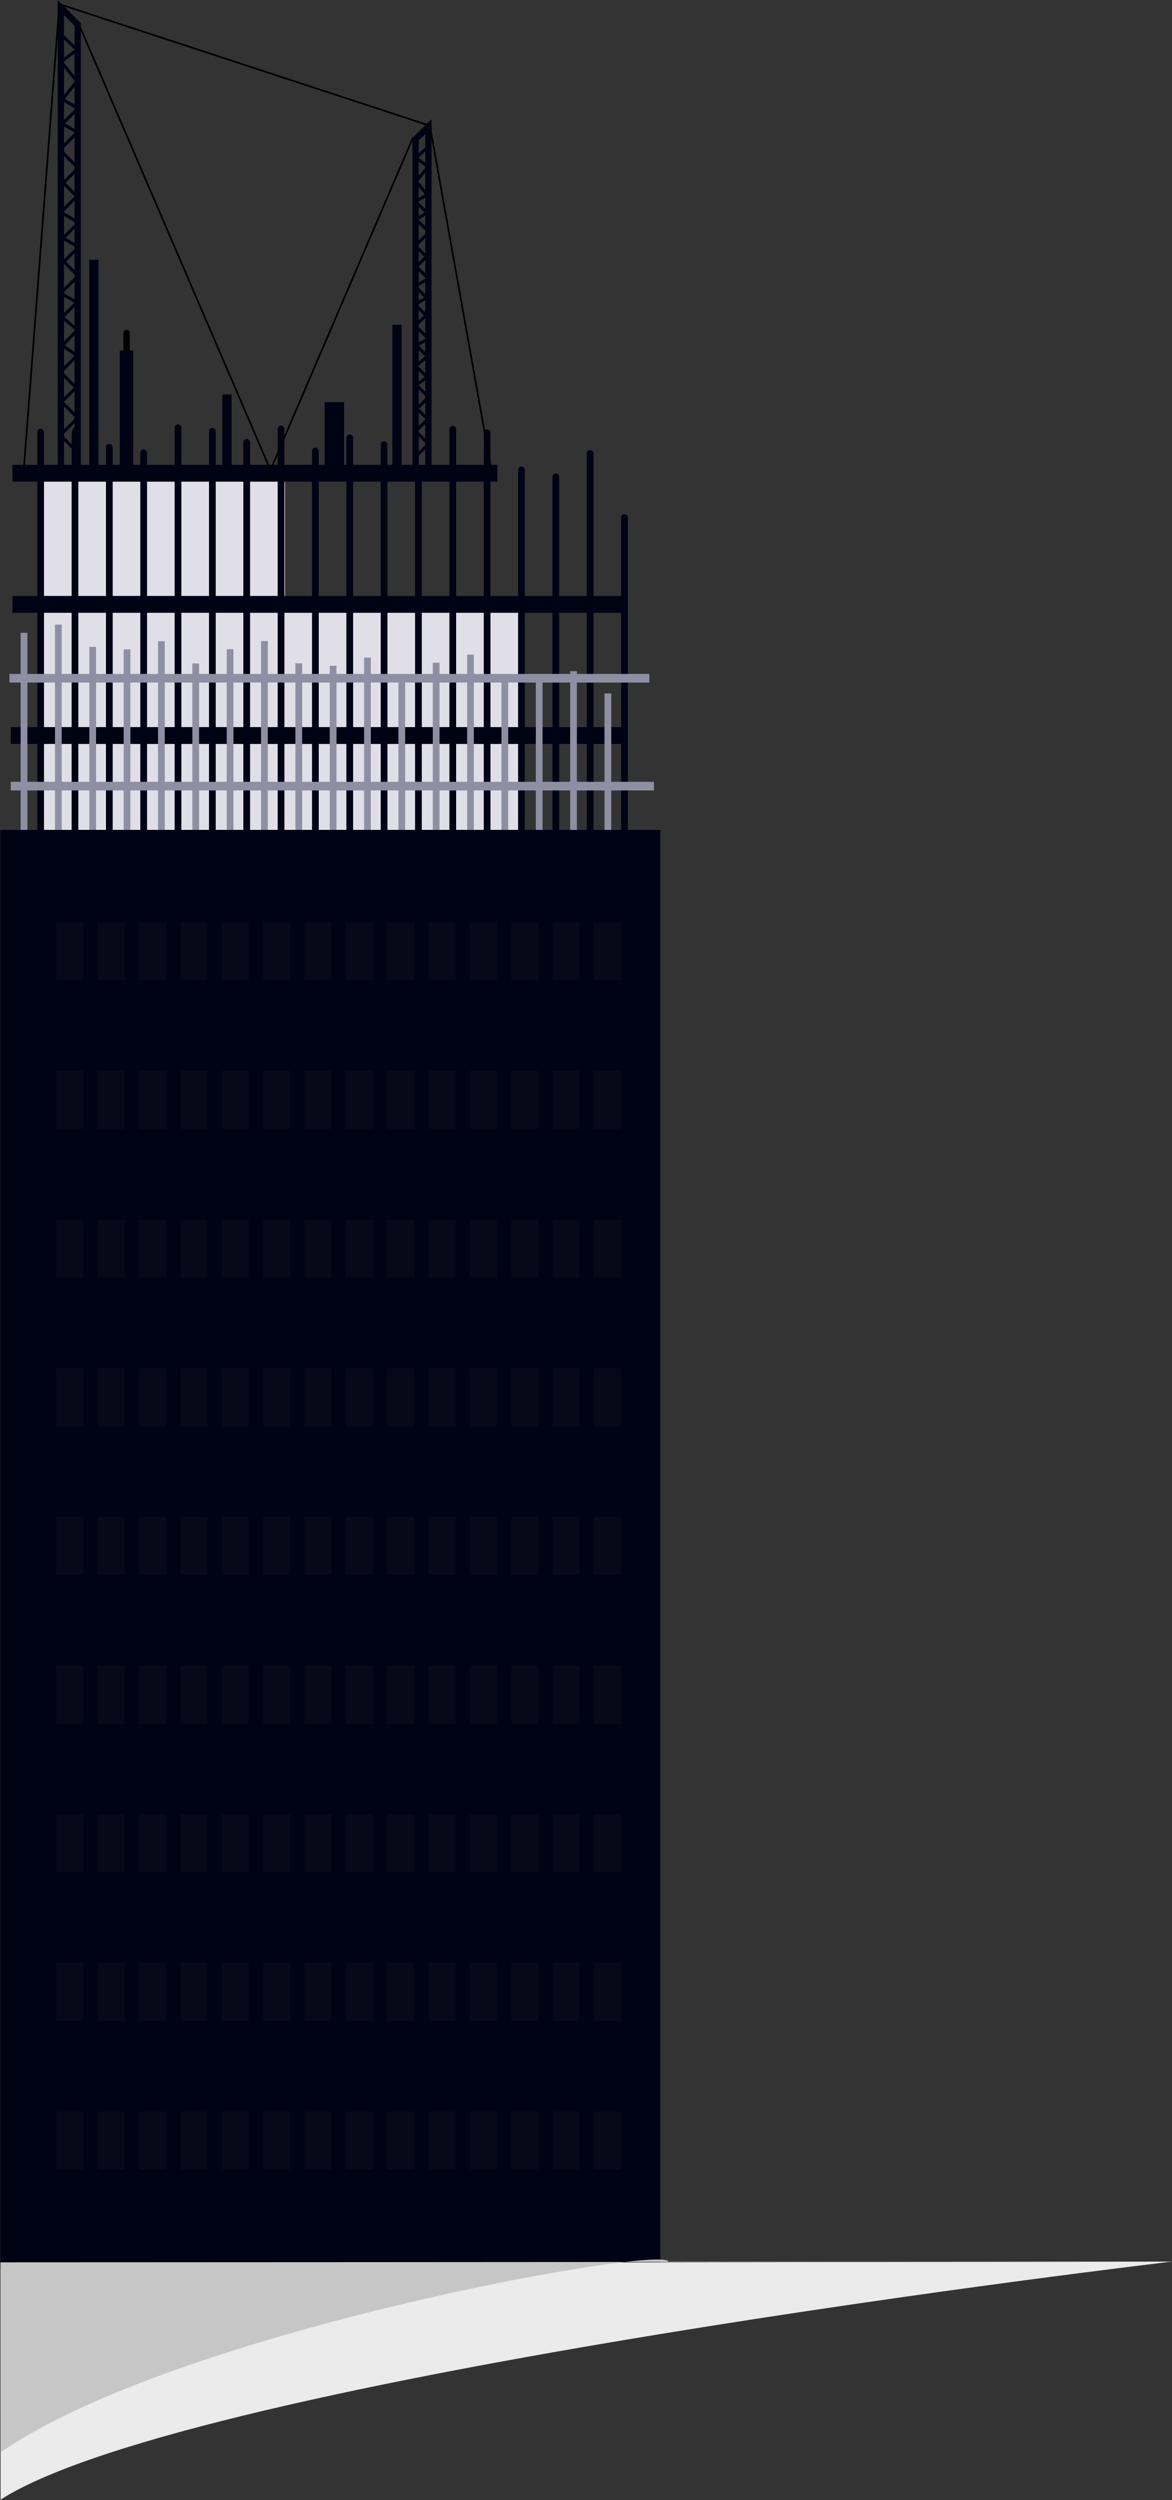 <?xml version="1.0" encoding="UTF-8" standalone="no"?>
<svg
   xmlns:dc="http://purl.org/dc/elements/1.1/"
   xmlns:cc="http://creativecommons.org/ns#"
   xmlns:rdf="http://www.w3.org/1999/02/22-rdf-syntax-ns#"
   xmlns:svg="http://www.w3.org/2000/svg"
   xmlns="http://www.w3.org/2000/svg"
   xmlns:sodipodi="http://sodipodi.sourceforge.net/DTD/sodipodi-0.dtd"
   xmlns:inkscape="http://www.inkscape.org/namespaces/inkscape"
   width="186.032mm"
   height="396.547mm"
   viewBox="0 0 186.032 396.547"
   version="1.1"
   id="svg3506"
   inkscape:version="1.0 (4035a4fb49, 2020-05-01)"
   sodipodi:docname="Building Under Construction.svg">
  <rect x="0" y="0" width="186.032" height="396.547" fill="#333333" stroke="none"/>
  <defs
     id="defs3500" />
  <sodipodi:namedview
     id="base"
     pagecolor="#ffffff"
     bordercolor="#666666"
     borderopacity="1.0"
     inkscape:pageopacity="0.0"
     inkscape:pageshadow="2"
     inkscape:zoom="2"
     inkscape:cx="339.39796"
     inkscape:cy="1348.3107"
     inkscape:document-units="mm"
     inkscape:current-layer="layer1"
     inkscape:document-rotation="0"
     showgrid="false"
     inkscape:window-width="1920"
     inkscape:window-height="1001"
     inkscape:window-x="-9"
     inkscape:window-y="-9"
     inkscape:window-maximized="1"
     inkscape:snap-global="false" />
  <g
     inkscape:label="Layer 1"
     inkscape:groupmode="layer"
     id="layer1"
     transform="translate(-3.171,111.857)">
    <path
       id="rect4168"
       style="fill:#e0dfe8;fill-opacity:1;stroke:none;stroke-width:0.75;stroke-linecap:round;stroke-linejoin:round"
       d="m 11.107,-36.41 c -0.722,0 -1.304,0.596 -1.304,1.336 v 59.128 c 0,0.74 0.582,1.336 1.304,1.336 h 36.008 c 0.314,0 0.598,-0.117 0.823,-0.305 0.225,0.188 0.508,0.305 0.822,0.305 h 35.455 c 0.722,0 1.304,-0.596 1.304,-1.336 v -40.001 c 0,-0.74 -0.582,-1.336 -1.304,-1.336 H 48.76 c -0.119,0 -0.231,0.021 -0.34,0.051 v -17.841 c 0,-0.74 -0.582,-1.336 -1.304,-1.336 z" />
    <rect
       transform="rotate(90)"
       style="fill:#000314;stroke:none;stroke-width:0.75;stroke-linecap:round;stroke-linejoin:round"
       id="rect4133-4"
       width="2.673"
       height="76.974"
       x="-38.13"
       y="-82.119"
       rx="0"
       ry="0" />
    <rect
       style="fill:#000314;stroke:none;stroke-width:0.75;stroke-linecap:round;stroke-linejoin:round"
       id="rect4071"
       width="1.069"
       height="85.03"
       x="9.087"
       y="-43.854"
       rx="0.535"
       ry="0.535" />
    <rect
       ry="1.336"
       rx="1.336"
       y="-44.099"
       x="14.539"
       height="81.556"
       width="1.069"
       id="rect4071-0"
       style="fill:#000314;stroke:none;stroke-width:0.75;stroke-linecap:round;stroke-linejoin:round" />
    <rect
       style="fill:#000314;stroke:none;stroke-width:0.75;stroke-linecap:round;stroke-linejoin:round"
       id="rect4071-0-9"
       width="1.069"
       height="89.039"
       x="19.99"
       y="-41.415"
       rx="0.448"
       ry="0.448" />
    <rect
       ry="0.535"
       rx="0.535"
       y="-40.567"
       x="25.442"
       height="89.306"
       width="1.069"
       id="rect4071-2"
       style="fill:#000314;stroke:none;stroke-width:0.75;stroke-linecap:round;stroke-linejoin:round" />
    <rect
       style="fill:#000314;stroke:none;stroke-width:0.75;stroke-linecap:round;stroke-linejoin:round"
       id="rect4071-0-6"
       width="1.069"
       height="89.574"
       x="30.893"
       y="-44.554"
       rx="0.535"
       ry="0.535" />
    <rect
       ry="0.535"
       rx="0.535"
       y="-44.008"
       x="36.345"
       height="99.195"
       width="1.069"
       id="rect4071-0-9-8"
       style="fill:#000314;stroke:none;stroke-width:0.75;stroke-linecap:round;stroke-linejoin:round" />
    <rect
       ry="0.535"
       rx="0.535"
       y="-42.232"
       x="41.796"
       height="90.91"
       width="1.069"
       id="rect4071-5"
       style="fill:#000314;stroke:none;stroke-width:0.75;stroke-linecap:round;stroke-linejoin:round" />
    <rect
       style="fill:#000314;stroke:none;stroke-width:0.75;stroke-linecap:round;stroke-linejoin:round"
       id="rect4071-0-7"
       width="1.069"
       height="89.306"
       x="47.248"
       y="-44.349"
       rx="0.535"
       ry="0.535" />
    <rect
       ry="0.535"
       rx="0.535"
       y="-40.863"
       x="52.699"
       height="95.988"
       width="1.069"
       id="rect4071-0-9-9"
       style="fill:#000314;stroke:none;stroke-width:0.75;stroke-linecap:round;stroke-linejoin:round" />
    <rect
       style="fill:#000314;stroke:none;stroke-width:0.75;stroke-linecap:round;stroke-linejoin:round"
       id="rect4071-2-9"
       width="1.069"
       height="99.195"
       x="58.151"
       y="-42.954"
       rx="0.535"
       ry="0.535" />
    <rect
       ry="0.535"
       rx="0.535"
       y="-41.863"
       x="63.602"
       height="94.385"
       width="1.069"
       id="rect4071-0-6-9"
       style="fill:#000314;stroke:none;stroke-width:0.75;stroke-linecap:round;stroke-linejoin:round" />
    <rect
       style="fill:#000314;stroke:none;stroke-width:0.75;stroke-linecap:round;stroke-linejoin:round"
       id="rect4071-0-9-8-2"
       width="1.069"
       height="99.195"
       x="69.054"
       y="-36.506"
       rx="1.336"
       ry="1.336" />
    <rect
       style="fill:#000314;stroke:none;stroke-width:0.75;stroke-linecap:round;stroke-linejoin:round"
       id="rect4071-5-0"
       width="1.069"
       height="99.195"
       x="74.505"
       y="-44.318"
       rx="0.535"
       ry="0.535" />
    <rect
       ry="0.535"
       rx="0.535"
       y="-43.762"
       x="79.957"
       height="94.919"
       width="1.069"
       id="rect4071-0-7-6"
       style="fill:#000314;stroke:none;stroke-width:0.75;stroke-linecap:round;stroke-linejoin:round" />
    <rect
       style="fill:#000314;stroke:none;stroke-width:0.75;stroke-linecap:round;stroke-linejoin:round"
       id="rect4071-0-9-9-7"
       width="1.069"
       height="99.195"
       x="85.408"
       y="-37.87"
       rx="0.535"
       ry="0.535" />
    <rect
       ry="0.535"
       rx="0.535"
       y="-36.754"
       x="90.86"
       height="99.195"
       width="1.069"
       id="rect4071-2-9-5"
       style="fill:#000314;stroke:none;stroke-width:0.75;stroke-linecap:round;stroke-linejoin:round" />
    <rect
       style="fill:#000314;stroke:none;stroke-width:0.75;stroke-linecap:round;stroke-linejoin:round"
       id="rect4071-0-6-9-0"
       width="1.069"
       height="99.195"
       x="96.311"
       y="-40.474"
       rx="0.535"
       ry="0.535" />
    <rect
       ry="0.535"
       rx="0.535"
       y="-30.307"
       x="101.763"
       height="99.195"
       width="1.069"
       id="rect4071-0-9-8-2-7"
       style="fill:#000314;stroke:none;stroke-width:0.75;stroke-linecap:round;stroke-linejoin:round" />
    <rect
       ry="0"
       rx="0"
       y="-102.431"
       x="3.475"
       height="97.553"
       width="2.673"
       id="rect4133"
       style="fill:#000314;stroke:none;stroke-width:0.75;stroke-linecap:round;stroke-linejoin:round"
       transform="rotate(90)" />
    <g
       transform="matrix(1,0,0,0.322,142.488,9.943)"
       id="g4335-3"
       style="fill:#8f8fa4;stroke-width:1.762">
      <rect
         style="fill:#8f8fa4;stroke:none;stroke-width:1.321;stroke-linecap:round;stroke-linejoin:round"
         id="rect4071-9"
         width="1.069"
         height="106.908"
         x="-136.04"
         y="-66.55"
         rx="0"
         ry="0" />
      <rect
         ry="0"
         rx="0"
         y="-70.559"
         x="-130.589"
         height="106.908"
         width="1.069"
         id="rect4071-0-70"
         style="fill:#8f8fa4;stroke:none;stroke-width:1.321;stroke-linecap:round;stroke-linejoin:round" />
      <rect
         style="fill:#8f8fa4;stroke:none;stroke-width:1.321;stroke-linecap:round;stroke-linejoin:round"
         id="rect4071-0-9-6"
         width="1.069"
         height="106.908"
         x="-125.137"
         y="-59.601"
         rx="0"
         ry="0" />
      <rect
         ry="0"
         rx="0"
         y="-58.398"
         x="-119.686"
         height="106.908"
         width="1.069"
         id="rect4071-2-4"
         style="fill:#8f8fa4;stroke:none;stroke-width:1.321;stroke-linecap:round;stroke-linejoin:round" />
      <rect
         style="fill:#8f8fa4;stroke:none;stroke-width:1.321;stroke-linecap:round;stroke-linejoin:round"
         id="rect4071-0-6-2"
         width="1.069"
         height="106.908"
         x="-114.234"
         y="-62.407"
         rx="0"
         ry="0" />
      <rect
         ry="0"
         rx="0"
         y="-51.449"
         x="-108.783"
         height="106.908"
         width="1.069"
         id="rect4071-0-9-8-9"
         style="fill:#8f8fa4;stroke:none;stroke-width:1.321;stroke-linecap:round;stroke-linejoin:round" />
      <rect
         ry="0"
         rx="0"
         y="-58.465"
         x="-103.331"
         height="106.908"
         width="1.069"
         id="rect4071-5-4"
         style="fill:#8f8fa4;stroke:none;stroke-width:1.321;stroke-linecap:round;stroke-linejoin:round" />
      <rect
         style="fill:#8f8fa4;stroke:none;stroke-width:1.321;stroke-linecap:round;stroke-linejoin:round"
         id="rect4071-0-7-8"
         width="1.069"
         height="106.908"
         x="-97.88"
         y="-62.474"
         rx="0"
         ry="0" />
      <rect
         ry="0"
         rx="0"
         y="-51.516"
         x="-92.428"
         height="106.908"
         width="1.069"
         id="rect4071-0-9-9-4"
         style="fill:#8f8fa4;stroke:none;stroke-width:1.321;stroke-linecap:round;stroke-linejoin:round" />
      <rect
         style="fill:#8f8fa4;stroke:none;stroke-width:1.321;stroke-linecap:round;stroke-linejoin:round"
         id="rect4071-2-9-4"
         width="1.069"
         height="106.908"
         x="-86.977"
         y="-50.313"
         rx="0"
         ry="0" />
      <rect
         ry="0"
         rx="0"
         y="-54.323"
         x="-81.525"
         height="106.908"
         width="1.069"
         id="rect4071-0-6-9-7"
         style="fill:#8f8fa4;stroke:none;stroke-width:1.321;stroke-linecap:round;stroke-linejoin:round" />
      <rect
         style="fill:#8f8fa4;stroke:none;stroke-width:1.321;stroke-linecap:round;stroke-linejoin:round"
         id="rect4071-0-9-8-2-6"
         width="1.069"
         height="106.908"
         x="-76.074"
         y="-43.364"
         rx="0"
         ry="0" />
      <rect
         style="fill:#8f8fa4;stroke:none;stroke-width:1.321;stroke-linecap:round;stroke-linejoin:round"
         id="rect4071-5-0-3"
         width="1.069"
         height="106.908"
         x="-70.622"
         y="-51.783"
         rx="0"
         ry="0" />
      <rect
         ry="0"
         rx="0"
         y="-55.793"
         x="-65.17"
         height="106.908"
         width="1.069"
         id="rect4071-0-7-6-3"
         style="fill:#8f8fa4;stroke:none;stroke-width:1.321;stroke-linecap:round;stroke-linejoin:round" />
      <rect
         style="fill:#8f8fa4;stroke:none;stroke-width:1.321;stroke-linecap:round;stroke-linejoin:round"
         id="rect4071-0-9-9-7-1"
         width="1.069"
         height="106.908"
         x="-59.719"
         y="-44.834"
         rx="0"
         ry="0" />
      <rect
         ry="0"
         rx="0"
         y="-43.632"
         x="-54.267"
         height="106.908"
         width="1.069"
         id="rect4071-2-9-5-7"
         style="fill:#8f8fa4;stroke:none;stroke-width:1.321;stroke-linecap:round;stroke-linejoin:round" />
      <rect
         style="fill:#8f8fa4;stroke:none;stroke-width:1.321;stroke-linecap:round;stroke-linejoin:round"
         id="rect4071-0-6-9-0-1"
         width="1.069"
         height="106.908"
         x="-48.816"
         y="-47.641"
         rx="0"
         ry="0" />
      <rect
         ry="0"
         rx="0"
         y="-36.683"
         x="-43.364"
         height="106.908"
         width="1.069"
         id="rect4071-0-9-8-2-7-2"
         style="fill:#8f8fa4;stroke:none;stroke-width:1.321;stroke-linecap:round;stroke-linejoin:round" />
    </g>
    <rect
       transform="rotate(90)"
       style="fill:#000314;stroke:none;stroke-width:0.75;stroke-linecap:round;stroke-linejoin:round"
       id="rect4133-9"
       width="2.673"
       height="97.553"
       x="-17.328"
       y="-102.698"
       rx="0"
       ry="0" />
    <rect
       transform="rotate(90)"
       style="fill:#8f8fa4;stroke:none;stroke-width:0.75;stroke-linecap:round;stroke-linejoin:round;stroke-miterlimit:4;stroke-dasharray:none"
       id="rect4427"
       width="1.366"
       height="102.097"
       x="12.154"
       y="-106.975"
       rx="0"
       ry="0" />
    <rect
       ry="0"
       rx="0"
       y="-106.24"
       x="-4.959"
       height="101.562"
       width="1.366"
       id="rect4427-3"
       style="fill:#8f8fa4;stroke:none;stroke-width:0.75;stroke-linecap:round;stroke-linejoin:round;stroke-miterlimit:4;stroke-dasharray:none"
       transform="rotate(90)" />
    <path
       style="fill:none;stroke:#000314;stroke-width:1;stroke-linecap:butt;stroke-linejoin:miter;stroke-miterlimit:4;stroke-dasharray:none;stroke-opacity:1"
       d="m 12.829,-36.616 v -74.034 l 2.673,2.673 v 71.361 z"
       id="path4462" />
    <path
       style="fill:none;stroke:#000314;stroke-width:0.5;stroke-linecap:butt;stroke-linejoin:miter;stroke-miterlimit:4;stroke-dasharray:none;stroke-opacity:1"
       d="m 12.695,-106.507 2.706,2.539 -2.532,1.905 2.501,3.069 -2.275,2.91 2.441,1.409 -2.453,2.453 2.356,1.36 -2.77,2.77 2.899,2.899 -2.339,2.339 2.138,2.138 -2.539,2.539 2.815,1.625 -2.466,2.466 2.46,1.42 -2.324,2.324 2.255,2.255 -2.74,2.74 2.541,1.467 -2.341,2.341 2.406,2.005 -2.339,2.472 2.28,1.625 -2.599,2.599 2.457,2.457 -2.272,2.272 2.539,2.539 -2.74,2.74 2.806,2.806"
       id="path4464"
       sodipodi:nodetypes="cccccccccccccccccccccccccccccc" />
    <path
       id="path4462-2"
       d="m 71.174,-36.822 v -54.949 l -2.037,1.984 v 52.965 z"
       style="fill:none;stroke:#000314;stroke-width:1;stroke-linecap:butt;stroke-linejoin:miter;stroke-miterlimit:4;stroke-dasharray:none;stroke-opacity:1" />
    <path
       sodipodi:nodetypes="cccccccccccccccccccccccccccccc"
       id="path4464-8"
       d="m 71.275,-88.696 -2.063,1.885 1.93,1.414 -1.907,2.278 1.734,2.16 -1.86,1.046 1.87,1.821 -1.796,1.009 2.111,2.056 -2.21,2.152 1.783,1.736 -1.63,1.587 1.936,1.885 -2.146,1.206 1.88,1.83 -1.875,1.054 1.771,1.725 -1.719,1.674 2.088,2.033 -1.937,1.089 1.785,1.738 -1.834,1.488 1.783,1.835 -1.738,1.206 1.981,1.929 -1.873,1.824 1.732,1.686 -1.936,1.885 2.088,2.033 -2.139,2.083"
       style="fill:none;stroke:#000314;stroke-width:0.5;stroke-linecap:butt;stroke-linejoin:miter;stroke-miterlimit:4;stroke-dasharray:none;stroke-opacity:1" />
    <path
       style="fill:none;stroke:#000000;stroke-width:0.265px;stroke-linecap:butt;stroke-linejoin:miter;stroke-opacity:1"
       d="m 15.621,-108.179 30.238,70.304"
       id="path4484" />
    <path
       style="fill:none;stroke:#000000;stroke-width:0.265px;stroke-linecap:butt;stroke-linejoin:miter;stroke-opacity:1"
       d="M 68.727,-90.037 45.859,-36.742"
       id="path4486" />
    <path
       style="fill:none;stroke:#000000;stroke-width:0.265px;stroke-linecap:butt;stroke-linejoin:miter;stroke-opacity:1"
       d="m 71.373,-92.115 9.827,54.996"
       id="path4488" />
    <path
       style="fill:none;stroke:#000000;stroke-width:0.265px;stroke-linecap:butt;stroke-linejoin:miter;stroke-opacity:1"
       d="M 6.928,-37.12 12.597,-111.203 71.373,-91.926"
       id="path4490" />
    <path
       style="color:#000000;font-style:normal;font-variant:normal;font-weight:normal;font-stretch:normal;font-size:medium;line-height:normal;font-family:sans-serif;font-variant-ligatures:normal;font-variant-position:normal;font-variant-caps:normal;font-variant-numeric:normal;font-variant-alternates:normal;font-variant-east-asian:normal;font-feature-settings:normal;font-variation-settings:normal;text-indent:0;text-align:start;text-decoration:none;text-decoration-line:none;text-decoration-style:solid;text-decoration-color:#000000;letter-spacing:normal;word-spacing:normal;text-transform:none;writing-mode:lr-tb;direction:ltr;text-orientation:mixed;dominant-baseline:auto;baseline-shift:baseline;text-anchor:start;white-space:normal;shape-padding:0;shape-margin:0;inline-size:0;clip-rule:nonzero;display:inline;overflow:visible;visibility:visible;isolation:auto;mix-blend-mode:normal;color-interpolation:sRGB;color-interpolation-filters:linearRGB;solid-color:#000000;solid-opacity:1;vector-effect:none;fill:#000000;fill-opacity:1;fill-rule:nonzero;stroke:none;stroke-width:1;stroke-linecap:round;stroke-linejoin:miter;stroke-miterlimit:4;stroke-dasharray:none;stroke-dashoffset:0;stroke-opacity:1;color-rendering:auto;image-rendering:auto;shape-rendering:auto;text-rendering:auto;enable-background:accumulate;stop-color:#000000"
       d="m 23.257,-59.566 a 0.5,0.5 0 0 0 -0.5,0.5 v 21.916 a 0.5,0.5 0 0 0 0.5,0.5 0.5,0.5 0 0 0 0.5,-0.5 v -21.916 a 0.5,0.5 0 0 0 -0.5,-0.5 z"
       id="path4510" />
    <rect
       style="fill:#000314;stroke:none;stroke-width:1;stroke-linecap:round;stroke-linejoin:round;stroke-miterlimit:4;stroke-dasharray:none;stroke-opacity:1"
       id="rect4506"
       width="2.138"
       height="19.644"
       x="22.183"
       y="-56.26"
       rx="0"
       ry="0" />
    <rect
       ry="0"
       rx="0"
       y="-48.068"
       x="54.706"
       height="12.085"
       width="3.083"
       id="rect4506-4"
       style="fill:#000314;stroke:none;stroke-width:1;stroke-linecap:round;stroke-linejoin:round;stroke-miterlimit:4;stroke-dasharray:none;stroke-opacity:1" />
    <rect
       style="fill:#000314;stroke:none;stroke-width:1;stroke-linecap:round;stroke-linejoin:round;stroke-miterlimit:4;stroke-dasharray:none;stroke-opacity:1"
       id="rect4506-4-0"
       width="1.477"
       height="13.219"
       x="38.454"
       y="-49.296"
       rx="0"
       ry="0" />
    <rect
       ry="0"
       rx="0"
       y="-60.352"
       x="65.447"
       height="23.046"
       width="1.477"
       id="rect4506-4-0-3"
       style="fill:#000314;stroke:none;stroke-width:1;stroke-linecap:round;stroke-linejoin:round;stroke-miterlimit:4;stroke-dasharray:none;stroke-opacity:1" />
    <rect
       ry="0"
       rx="0"
       y="-70.652"
       x="17.334"
       height="34.291"
       width="1.477"
       id="rect4506-4-0-31"
       style="fill:#000314;stroke:none;stroke-width:1;stroke-linecap:round;stroke-linejoin:round;stroke-miterlimit:4;stroke-dasharray:none;stroke-opacity:1" />
    <rect
       style="fill:#000314;stroke:none;stroke-width:0.75;stroke-linecap:round;stroke-linejoin:round"
       id="rect4069"
       width="104.77"
       height="228.419"
       x="3.207"
       y="19.778"
       rx="0"
       ry="0" />
    <g
       style="fill:#070919;fill-opacity:1"
       transform="translate(1.604,4.276)"
       id="g1217">
      <g
         style="fill:#070919;fill-opacity:1;stroke-width:1.162"
         transform="matrix(0.904,0,0,0.82,4.957,8.781)"
         id="g4706">
        <rect
           style="fill:#070919;fill-opacity:1;stroke:none;stroke-width:1.162;stroke-linecap:round;stroke-linejoin:round;stroke-miterlimit:4;stroke-dasharray:none;stroke-opacity:1"
           id="rect4548"
           width="4.734"
           height="11.225"
           x="6.145"
           y="26.07"
           rx="0"
           ry="0" />
        <rect
           ry="0"
           rx="0"
           y="26.07"
           x="13.407"
           height="11.225"
           width="4.734"
           id="rect4548-0"
           style="fill:#070919;fill-opacity:1;stroke:none;stroke-width:1.162;stroke-linecap:round;stroke-linejoin:round;stroke-miterlimit:4;stroke-dasharray:none;stroke-opacity:1" />
        <rect
           ry="0"
           rx="0"
           y="26.07"
           x="20.668"
           height="11.225"
           width="4.734"
           id="rect4548-3"
           style="fill:#070919;fill-opacity:1;stroke:none;stroke-width:1.162;stroke-linecap:round;stroke-linejoin:round;stroke-miterlimit:4;stroke-dasharray:none;stroke-opacity:1" />
        <rect
           style="fill:#070919;fill-opacity:1;stroke:none;stroke-width:1.162;stroke-linecap:round;stroke-linejoin:round;stroke-miterlimit:4;stroke-dasharray:none;stroke-opacity:1"
           id="rect4548-0-6"
           width="4.734"
           height="11.225"
           x="27.93"
           y="26.07"
           rx="0"
           ry="0" />
        <rect
           ry="0"
           rx="0"
           y="26.07"
           x="35.191"
           height="11.225"
           width="4.734"
           id="rect4548-1"
           style="fill:#070919;fill-opacity:1;stroke:none;stroke-width:1.162;stroke-linecap:round;stroke-linejoin:round;stroke-miterlimit:4;stroke-dasharray:none;stroke-opacity:1" />
        <rect
           style="fill:#070919;fill-opacity:1;stroke:none;stroke-width:1.162;stroke-linecap:round;stroke-linejoin:round;stroke-miterlimit:4;stroke-dasharray:none;stroke-opacity:1"
           id="rect4548-0-67"
           width="4.734"
           height="11.225"
           x="42.453"
           y="26.07"
           rx="0"
           ry="0" />
        <rect
           ry="0"
           rx="0"
           y="26.07"
           x="49.714"
           height="11.225"
           width="4.734"
           id="rect4548-7"
           style="fill:#070919;fill-opacity:1;stroke:none;stroke-width:1.162;stroke-linecap:round;stroke-linejoin:round;stroke-miterlimit:4;stroke-dasharray:none;stroke-opacity:1" />
        <rect
           style="fill:#070919;fill-opacity:1;stroke:none;stroke-width:1.162;stroke-linecap:round;stroke-linejoin:round;stroke-miterlimit:4;stroke-dasharray:none;stroke-opacity:1"
           id="rect4548-0-0"
           width="4.734"
           height="11.225"
           x="56.976"
           y="26.07"
           rx="0"
           ry="0" />
        <rect
           ry="0"
           rx="0"
           y="26.07"
           x="64.238"
           height="11.225"
           width="4.734"
           id="rect4548-4"
           style="fill:#070919;fill-opacity:1;stroke:none;stroke-width:1.162;stroke-linecap:round;stroke-linejoin:round;stroke-miterlimit:4;stroke-dasharray:none;stroke-opacity:1" />
        <rect
           style="fill:#070919;fill-opacity:1;stroke:none;stroke-width:1.162;stroke-linecap:round;stroke-linejoin:round;stroke-miterlimit:4;stroke-dasharray:none;stroke-opacity:1"
           id="rect4548-0-2"
           width="4.734"
           height="11.225"
           x="71.499"
           y="26.07"
           rx="0"
           ry="0" />
        <rect
           style="fill:#070919;fill-opacity:1;stroke:none;stroke-width:1.162;stroke-linecap:round;stroke-linejoin:round;stroke-miterlimit:4;stroke-dasharray:none;stroke-opacity:1"
           id="rect4548-3-3"
           width="4.734"
           height="11.225"
           x="78.761"
           y="26.07"
           rx="0"
           ry="0" />
        <rect
           ry="0"
           rx="0"
           y="26.07"
           x="86.022"
           height="11.225"
           width="4.734"
           id="rect4548-0-6-2"
           style="fill:#070919;fill-opacity:1;stroke:none;stroke-width:1.162;stroke-linecap:round;stroke-linejoin:round;stroke-miterlimit:4;stroke-dasharray:none;stroke-opacity:1" />
        <rect
           style="fill:#070919;fill-opacity:1;stroke:none;stroke-width:1.162;stroke-linecap:round;stroke-linejoin:round;stroke-miterlimit:4;stroke-dasharray:none;stroke-opacity:1"
           id="rect4548-1-4"
           width="4.734"
           height="11.225"
           x="93.284"
           y="26.07"
           rx="0"
           ry="0" />
        <rect
           ry="0"
           rx="0"
           y="26.07"
           x="100.546"
           height="11.225"
           width="4.734"
           id="rect4548-0-67-4"
           style="fill:#070919;fill-opacity:1;stroke:none;stroke-width:1.162;stroke-linecap:round;stroke-linejoin:round;stroke-miterlimit:4;stroke-dasharray:none;stroke-opacity:1" />
      </g>
      <g
         style="fill:#070919;fill-opacity:1;stroke-width:1.162"
         transform="matrix(0.904,0,0,0.82,4.957,32.359)"
         id="g4706-9">
        <rect
           ry="0"
           rx="0"
           y="26.07"
           x="6.145"
           height="11.225"
           width="4.734"
           id="rect4548-6"
           style="fill:#070919;fill-opacity:1;stroke:none;stroke-width:1.162;stroke-linecap:round;stroke-linejoin:round;stroke-miterlimit:4;stroke-dasharray:none;stroke-opacity:1" />
        <rect
           style="fill:#070919;fill-opacity:1;stroke:none;stroke-width:1.162;stroke-linecap:round;stroke-linejoin:round;stroke-miterlimit:4;stroke-dasharray:none;stroke-opacity:1"
           id="rect4548-0-4"
           width="4.734"
           height="11.225"
           x="13.407"
           y="26.07"
           rx="0"
           ry="0" />
        <rect
           style="fill:#070919;fill-opacity:1;stroke:none;stroke-width:1.162;stroke-linecap:round;stroke-linejoin:round;stroke-miterlimit:4;stroke-dasharray:none;stroke-opacity:1"
           id="rect4548-3-33"
           width="4.734"
           height="11.225"
           x="20.668"
           y="26.07"
           rx="0"
           ry="0" />
        <rect
           ry="0"
           rx="0"
           y="26.07"
           x="27.93"
           height="11.225"
           width="4.734"
           id="rect4548-0-6-6"
           style="fill:#070919;fill-opacity:1;stroke:none;stroke-width:1.162;stroke-linecap:round;stroke-linejoin:round;stroke-miterlimit:4;stroke-dasharray:none;stroke-opacity:1" />
        <rect
           style="fill:#070919;fill-opacity:1;stroke:none;stroke-width:1.162;stroke-linecap:round;stroke-linejoin:round;stroke-miterlimit:4;stroke-dasharray:none;stroke-opacity:1"
           id="rect4548-1-6"
           width="4.734"
           height="11.225"
           x="35.191"
           y="26.07"
           rx="0"
           ry="0" />
        <rect
           ry="0"
           rx="0"
           y="26.07"
           x="42.453"
           height="11.225"
           width="4.734"
           id="rect4548-0-67-5"
           style="fill:#070919;fill-opacity:1;stroke:none;stroke-width:1.162;stroke-linecap:round;stroke-linejoin:round;stroke-miterlimit:4;stroke-dasharray:none;stroke-opacity:1" />
        <rect
           style="fill:#070919;fill-opacity:1;stroke:none;stroke-width:1.162;stroke-linecap:round;stroke-linejoin:round;stroke-miterlimit:4;stroke-dasharray:none;stroke-opacity:1"
           id="rect4548-7-7"
           width="4.734"
           height="11.225"
           x="49.714"
           y="26.07"
           rx="0"
           ry="0" />
        <rect
           ry="0"
           rx="0"
           y="26.07"
           x="56.976"
           height="11.225"
           width="4.734"
           id="rect4548-0-0-8"
           style="fill:#070919;fill-opacity:1;stroke:none;stroke-width:1.162;stroke-linecap:round;stroke-linejoin:round;stroke-miterlimit:4;stroke-dasharray:none;stroke-opacity:1" />
        <rect
           style="fill:#070919;fill-opacity:1;stroke:none;stroke-width:1.162;stroke-linecap:round;stroke-linejoin:round;stroke-miterlimit:4;stroke-dasharray:none;stroke-opacity:1"
           id="rect4548-4-7"
           width="4.734"
           height="11.225"
           x="64.238"
           y="26.07"
           rx="0"
           ry="0" />
        <rect
           ry="0"
           rx="0"
           y="26.07"
           x="71.499"
           height="11.225"
           width="4.734"
           id="rect4548-0-2-3"
           style="fill:#070919;fill-opacity:1;stroke:none;stroke-width:1.162;stroke-linecap:round;stroke-linejoin:round;stroke-miterlimit:4;stroke-dasharray:none;stroke-opacity:1" />
        <rect
           ry="0"
           rx="0"
           y="26.07"
           x="78.761"
           height="11.225"
           width="4.734"
           id="rect4548-3-3-1"
           style="fill:#070919;fill-opacity:1;stroke:none;stroke-width:1.162;stroke-linecap:round;stroke-linejoin:round;stroke-miterlimit:4;stroke-dasharray:none;stroke-opacity:1" />
        <rect
           style="fill:#070919;fill-opacity:1;stroke:none;stroke-width:1.162;stroke-linecap:round;stroke-linejoin:round;stroke-miterlimit:4;stroke-dasharray:none;stroke-opacity:1"
           id="rect4548-0-6-2-5"
           width="4.734"
           height="11.225"
           x="86.022"
           y="26.07"
           rx="0"
           ry="0" />
        <rect
           ry="0"
           rx="0"
           y="26.07"
           x="93.284"
           height="11.225"
           width="4.734"
           id="rect4548-1-4-1"
           style="fill:#070919;fill-opacity:1;stroke:none;stroke-width:1.162;stroke-linecap:round;stroke-linejoin:round;stroke-miterlimit:4;stroke-dasharray:none;stroke-opacity:1" />
        <rect
           style="fill:#070919;fill-opacity:1;stroke:none;stroke-width:1.162;stroke-linecap:round;stroke-linejoin:round;stroke-miterlimit:4;stroke-dasharray:none;stroke-opacity:1"
           id="rect4548-0-67-4-9"
           width="4.734"
           height="11.225"
           x="100.546"
           y="26.07"
           rx="0"
           ry="0" />
      </g>
      <g
         style="fill:#070919;fill-opacity:1;stroke-width:1.162"
         id="g4706-9-9"
         transform="matrix(0.904,0,0,0.82,4.957,55.938)">
        <rect
           style="fill:#070919;fill-opacity:1;stroke:none;stroke-width:1.162;stroke-linecap:round;stroke-linejoin:round;stroke-miterlimit:4;stroke-dasharray:none;stroke-opacity:1"
           id="rect4548-6-4"
           width="4.734"
           height="11.225"
           x="6.145"
           y="26.07"
           rx="0"
           ry="0" />
        <rect
           ry="0"
           rx="0"
           y="26.07"
           x="13.407"
           height="11.225"
           width="4.734"
           id="rect4548-0-4-3"
           style="fill:#070919;fill-opacity:1;stroke:none;stroke-width:1.162;stroke-linecap:round;stroke-linejoin:round;stroke-miterlimit:4;stroke-dasharray:none;stroke-opacity:1" />
        <rect
           ry="0"
           rx="0"
           y="26.07"
           x="20.668"
           height="11.225"
           width="4.734"
           id="rect4548-3-33-7"
           style="fill:#070919;fill-opacity:1;stroke:none;stroke-width:1.162;stroke-linecap:round;stroke-linejoin:round;stroke-miterlimit:4;stroke-dasharray:none;stroke-opacity:1" />
        <rect
           style="fill:#070919;fill-opacity:1;stroke:none;stroke-width:1.162;stroke-linecap:round;stroke-linejoin:round;stroke-miterlimit:4;stroke-dasharray:none;stroke-opacity:1"
           id="rect4548-0-6-6-1"
           width="4.734"
           height="11.225"
           x="27.93"
           y="26.07"
           rx="0"
           ry="0" />
        <rect
           ry="0"
           rx="0"
           y="26.07"
           x="35.191"
           height="11.225"
           width="4.734"
           id="rect4548-1-6-6"
           style="fill:#070919;fill-opacity:1;stroke:none;stroke-width:1.162;stroke-linecap:round;stroke-linejoin:round;stroke-miterlimit:4;stroke-dasharray:none;stroke-opacity:1" />
        <rect
           style="fill:#070919;fill-opacity:1;stroke:none;stroke-width:1.162;stroke-linecap:round;stroke-linejoin:round;stroke-miterlimit:4;stroke-dasharray:none;stroke-opacity:1"
           id="rect4548-0-67-5-2"
           width="4.734"
           height="11.225"
           x="42.453"
           y="26.07"
           rx="0"
           ry="0" />
        <rect
           ry="0"
           rx="0"
           y="26.07"
           x="49.714"
           height="11.225"
           width="4.734"
           id="rect4548-7-7-4"
           style="fill:#070919;fill-opacity:1;stroke:none;stroke-width:1.162;stroke-linecap:round;stroke-linejoin:round;stroke-miterlimit:4;stroke-dasharray:none;stroke-opacity:1" />
        <rect
           style="fill:#070919;fill-opacity:1;stroke:none;stroke-width:1.162;stroke-linecap:round;stroke-linejoin:round;stroke-miterlimit:4;stroke-dasharray:none;stroke-opacity:1"
           id="rect4548-0-0-8-3"
           width="4.734"
           height="11.225"
           x="56.976"
           y="26.07"
           rx="0"
           ry="0" />
        <rect
           ry="0"
           rx="0"
           y="26.07"
           x="64.238"
           height="11.225"
           width="4.734"
           id="rect4548-4-7-5"
           style="fill:#070919;fill-opacity:1;stroke:none;stroke-width:1.162;stroke-linecap:round;stroke-linejoin:round;stroke-miterlimit:4;stroke-dasharray:none;stroke-opacity:1" />
        <rect
           style="fill:#070919;fill-opacity:1;stroke:none;stroke-width:1.162;stroke-linecap:round;stroke-linejoin:round;stroke-miterlimit:4;stroke-dasharray:none;stroke-opacity:1"
           id="rect4548-0-2-3-5"
           width="4.734"
           height="11.225"
           x="71.499"
           y="26.07"
           rx="0"
           ry="0" />
        <rect
           style="fill:#070919;fill-opacity:1;stroke:none;stroke-width:1.162;stroke-linecap:round;stroke-linejoin:round;stroke-miterlimit:4;stroke-dasharray:none;stroke-opacity:1"
           id="rect4548-3-3-1-4"
           width="4.734"
           height="11.225"
           x="78.761"
           y="26.07"
           rx="0"
           ry="0" />
        <rect
           ry="0"
           rx="0"
           y="26.07"
           x="86.022"
           height="11.225"
           width="4.734"
           id="rect4548-0-6-2-5-7"
           style="fill:#070919;fill-opacity:1;stroke:none;stroke-width:1.162;stroke-linecap:round;stroke-linejoin:round;stroke-miterlimit:4;stroke-dasharray:none;stroke-opacity:1" />
        <rect
           style="fill:#070919;fill-opacity:1;stroke:none;stroke-width:1.162;stroke-linecap:round;stroke-linejoin:round;stroke-miterlimit:4;stroke-dasharray:none;stroke-opacity:1"
           id="rect4548-1-4-1-1"
           width="4.734"
           height="11.225"
           x="93.284"
           y="26.07"
           rx="0"
           ry="0" />
        <rect
           ry="0"
           rx="0"
           y="26.07"
           x="100.546"
           height="11.225"
           width="4.734"
           id="rect4548-0-67-4-9-8"
           style="fill:#070919;fill-opacity:1;stroke:none;stroke-width:1.162;stroke-linecap:round;stroke-linejoin:round;stroke-miterlimit:4;stroke-dasharray:none;stroke-opacity:1" />
      </g>
      <g
         style="fill:#070919;fill-opacity:1;stroke-width:1.162"
         transform="matrix(0.904,0,0,0.82,4.957,79.517)"
         id="g4706-9-9-9">
        <rect
           ry="0"
           rx="0"
           y="26.07"
           x="6.145"
           height="11.225"
           width="4.734"
           id="rect4548-6-4-0"
           style="fill:#070919;fill-opacity:1;stroke:none;stroke-width:1.162;stroke-linecap:round;stroke-linejoin:round;stroke-miterlimit:4;stroke-dasharray:none;stroke-opacity:1" />
        <rect
           style="fill:#070919;fill-opacity:1;stroke:none;stroke-width:1.162;stroke-linecap:round;stroke-linejoin:round;stroke-miterlimit:4;stroke-dasharray:none;stroke-opacity:1"
           id="rect4548-0-4-3-9"
           width="4.734"
           height="11.225"
           x="13.407"
           y="26.07"
           rx="0"
           ry="0" />
        <rect
           style="fill:#070919;fill-opacity:1;stroke:none;stroke-width:1.162;stroke-linecap:round;stroke-linejoin:round;stroke-miterlimit:4;stroke-dasharray:none;stroke-opacity:1"
           id="rect4548-3-33-7-5"
           width="4.734"
           height="11.225"
           x="20.668"
           y="26.07"
           rx="0"
           ry="0" />
        <rect
           ry="0"
           rx="0"
           y="26.07"
           x="27.93"
           height="11.225"
           width="4.734"
           id="rect4548-0-6-6-1-8"
           style="fill:#070919;fill-opacity:1;stroke:none;stroke-width:1.162;stroke-linecap:round;stroke-linejoin:round;stroke-miterlimit:4;stroke-dasharray:none;stroke-opacity:1" />
        <rect
           style="fill:#070919;fill-opacity:1;stroke:none;stroke-width:1.162;stroke-linecap:round;stroke-linejoin:round;stroke-miterlimit:4;stroke-dasharray:none;stroke-opacity:1"
           id="rect4548-1-6-6-3"
           width="4.734"
           height="11.225"
           x="35.191"
           y="26.07"
           rx="0"
           ry="0" />
        <rect
           ry="0"
           rx="0"
           y="26.07"
           x="42.453"
           height="11.225"
           width="4.734"
           id="rect4548-0-67-5-2-2"
           style="fill:#070919;fill-opacity:1;stroke:none;stroke-width:1.162;stroke-linecap:round;stroke-linejoin:round;stroke-miterlimit:4;stroke-dasharray:none;stroke-opacity:1" />
        <rect
           style="fill:#070919;fill-opacity:1;stroke:none;stroke-width:1.162;stroke-linecap:round;stroke-linejoin:round;stroke-miterlimit:4;stroke-dasharray:none;stroke-opacity:1"
           id="rect4548-7-7-4-0"
           width="4.734"
           height="11.225"
           x="49.714"
           y="26.07"
           rx="0"
           ry="0" />
        <rect
           ry="0"
           rx="0"
           y="26.07"
           x="56.976"
           height="11.225"
           width="4.734"
           id="rect4548-0-0-8-3-1"
           style="fill:#070919;fill-opacity:1;stroke:none;stroke-width:1.162;stroke-linecap:round;stroke-linejoin:round;stroke-miterlimit:4;stroke-dasharray:none;stroke-opacity:1" />
        <rect
           style="fill:#070919;fill-opacity:1;stroke:none;stroke-width:1.162;stroke-linecap:round;stroke-linejoin:round;stroke-miterlimit:4;stroke-dasharray:none;stroke-opacity:1"
           id="rect4548-4-7-5-2"
           width="4.734"
           height="11.225"
           x="64.238"
           y="26.07"
           rx="0"
           ry="0" />
        <rect
           ry="0"
           rx="0"
           y="26.07"
           x="71.499"
           height="11.225"
           width="4.734"
           id="rect4548-0-2-3-5-3"
           style="fill:#070919;fill-opacity:1;stroke:none;stroke-width:1.162;stroke-linecap:round;stroke-linejoin:round;stroke-miterlimit:4;stroke-dasharray:none;stroke-opacity:1" />
        <rect
           ry="0"
           rx="0"
           y="26.07"
           x="78.761"
           height="11.225"
           width="4.734"
           id="rect4548-3-3-1-4-0"
           style="fill:#070919;fill-opacity:1;stroke:none;stroke-width:1.162;stroke-linecap:round;stroke-linejoin:round;stroke-miterlimit:4;stroke-dasharray:none;stroke-opacity:1" />
        <rect
           style="fill:#070919;fill-opacity:1;stroke:none;stroke-width:1.162;stroke-linecap:round;stroke-linejoin:round;stroke-miterlimit:4;stroke-dasharray:none;stroke-opacity:1"
           id="rect4548-0-6-2-5-7-8"
           width="4.734"
           height="11.225"
           x="86.022"
           y="26.07"
           rx="0"
           ry="0" />
        <rect
           ry="0"
           rx="0"
           y="26.07"
           x="93.284"
           height="11.225"
           width="4.734"
           id="rect4548-1-4-1-1-3"
           style="fill:#070919;fill-opacity:1;stroke:none;stroke-width:1.162;stroke-linecap:round;stroke-linejoin:round;stroke-miterlimit:4;stroke-dasharray:none;stroke-opacity:1" />
        <rect
           style="fill:#070919;fill-opacity:1;stroke:none;stroke-width:1.162;stroke-linecap:round;stroke-linejoin:round;stroke-miterlimit:4;stroke-dasharray:none;stroke-opacity:1"
           id="rect4548-0-67-4-9-8-8"
           width="4.734"
           height="11.225"
           x="100.546"
           y="26.07"
           rx="0"
           ry="0" />
      </g>
      <g
         style="fill:#070919;fill-opacity:1;stroke-width:1.162"
         id="g4706-9-9-9-8"
         transform="matrix(0.904,0,0,0.82,4.957,103.095)">
        <rect
           style="fill:#070919;fill-opacity:1;stroke:none;stroke-width:1.162;stroke-linecap:round;stroke-linejoin:round;stroke-miterlimit:4;stroke-dasharray:none;stroke-opacity:1"
           id="rect4548-6-4-0-3"
           width="4.734"
           height="11.225"
           x="6.145"
           y="26.07"
           rx="0"
           ry="0" />
        <rect
           ry="0"
           rx="0"
           y="26.07"
           x="13.407"
           height="11.225"
           width="4.734"
           id="rect4548-0-4-3-9-2"
           style="fill:#070919;fill-opacity:1;stroke:none;stroke-width:1.162;stroke-linecap:round;stroke-linejoin:round;stroke-miterlimit:4;stroke-dasharray:none;stroke-opacity:1" />
        <rect
           ry="0"
           rx="0"
           y="26.07"
           x="20.668"
           height="11.225"
           width="4.734"
           id="rect4548-3-33-7-5-2"
           style="fill:#070919;fill-opacity:1;stroke:none;stroke-width:1.162;stroke-linecap:round;stroke-linejoin:round;stroke-miterlimit:4;stroke-dasharray:none;stroke-opacity:1" />
        <rect
           style="fill:#070919;fill-opacity:1;stroke:none;stroke-width:1.162;stroke-linecap:round;stroke-linejoin:round;stroke-miterlimit:4;stroke-dasharray:none;stroke-opacity:1"
           id="rect4548-0-6-6-1-8-5"
           width="4.734"
           height="11.225"
           x="27.93"
           y="26.07"
           rx="0"
           ry="0" />
        <rect
           ry="0"
           rx="0"
           y="26.07"
           x="35.191"
           height="11.225"
           width="4.734"
           id="rect4548-1-6-6-3-0"
           style="fill:#070919;fill-opacity:1;stroke:none;stroke-width:1.162;stroke-linecap:round;stroke-linejoin:round;stroke-miterlimit:4;stroke-dasharray:none;stroke-opacity:1" />
        <rect
           style="fill:#070919;fill-opacity:1;stroke:none;stroke-width:1.162;stroke-linecap:round;stroke-linejoin:round;stroke-miterlimit:4;stroke-dasharray:none;stroke-opacity:1"
           id="rect4548-0-67-5-2-2-9"
           width="4.734"
           height="11.225"
           x="42.453"
           y="26.07"
           rx="0"
           ry="0" />
        <rect
           ry="0"
           rx="0"
           y="26.07"
           x="49.714"
           height="11.225"
           width="4.734"
           id="rect4548-7-7-4-0-7"
           style="fill:#070919;fill-opacity:1;stroke:none;stroke-width:1.162;stroke-linecap:round;stroke-linejoin:round;stroke-miterlimit:4;stroke-dasharray:none;stroke-opacity:1" />
        <rect
           style="fill:#070919;fill-opacity:1;stroke:none;stroke-width:1.162;stroke-linecap:round;stroke-linejoin:round;stroke-miterlimit:4;stroke-dasharray:none;stroke-opacity:1"
           id="rect4548-0-0-8-3-1-3"
           width="4.734"
           height="11.225"
           x="56.976"
           y="26.07"
           rx="0"
           ry="0" />
        <rect
           ry="0"
           rx="0"
           y="26.07"
           x="64.238"
           height="11.225"
           width="4.734"
           id="rect4548-4-7-5-2-8"
           style="fill:#070919;fill-opacity:1;stroke:none;stroke-width:1.162;stroke-linecap:round;stroke-linejoin:round;stroke-miterlimit:4;stroke-dasharray:none;stroke-opacity:1" />
        <rect
           style="fill:#070919;fill-opacity:1;stroke:none;stroke-width:1.162;stroke-linecap:round;stroke-linejoin:round;stroke-miterlimit:4;stroke-dasharray:none;stroke-opacity:1"
           id="rect4548-0-2-3-5-3-7"
           width="4.734"
           height="11.225"
           x="71.499"
           y="26.07"
           rx="0"
           ry="0" />
        <rect
           style="fill:#070919;fill-opacity:1;stroke:none;stroke-width:1.162;stroke-linecap:round;stroke-linejoin:round;stroke-miterlimit:4;stroke-dasharray:none;stroke-opacity:1"
           id="rect4548-3-3-1-4-0-2"
           width="4.734"
           height="11.225"
           x="78.761"
           y="26.07"
           rx="0"
           ry="0" />
        <rect
           ry="0"
           rx="0"
           y="26.07"
           x="86.022"
           height="11.225"
           width="4.734"
           id="rect4548-0-6-2-5-7-8-7"
           style="fill:#070919;fill-opacity:1;stroke:none;stroke-width:1.162;stroke-linecap:round;stroke-linejoin:round;stroke-miterlimit:4;stroke-dasharray:none;stroke-opacity:1" />
        <rect
           style="fill:#070919;fill-opacity:1;stroke:none;stroke-width:1.162;stroke-linecap:round;stroke-linejoin:round;stroke-miterlimit:4;stroke-dasharray:none;stroke-opacity:1"
           id="rect4548-1-4-1-1-3-3"
           width="4.734"
           height="11.225"
           x="93.284"
           y="26.07"
           rx="0"
           ry="0" />
        <rect
           ry="0"
           rx="0"
           y="26.07"
           x="100.546"
           height="11.225"
           width="4.734"
           id="rect4548-0-67-4-9-8-8-6"
           style="fill:#070919;fill-opacity:1;stroke:none;stroke-width:1.162;stroke-linecap:round;stroke-linejoin:round;stroke-miterlimit:4;stroke-dasharray:none;stroke-opacity:1" />
      </g>
      <g
         style="fill:#070919;fill-opacity:1;stroke-width:1.162"
         transform="matrix(0.904,0,0,0.82,4.957,126.674)"
         id="g4706-9-9-9-8-3">
        <rect
           ry="0"
           rx="0"
           y="26.07"
           x="6.145"
           height="11.225"
           width="4.734"
           id="rect4548-6-4-0-3-6"
           style="fill:#070919;fill-opacity:1;stroke:none;stroke-width:1.162;stroke-linecap:round;stroke-linejoin:round;stroke-miterlimit:4;stroke-dasharray:none;stroke-opacity:1" />
        <rect
           style="fill:#070919;fill-opacity:1;stroke:none;stroke-width:1.162;stroke-linecap:round;stroke-linejoin:round;stroke-miterlimit:4;stroke-dasharray:none;stroke-opacity:1"
           id="rect4548-0-4-3-9-2-4"
           width="4.734"
           height="11.225"
           x="13.407"
           y="26.07"
           rx="0"
           ry="0" />
        <rect
           style="fill:#070919;fill-opacity:1;stroke:none;stroke-width:1.162;stroke-linecap:round;stroke-linejoin:round;stroke-miterlimit:4;stroke-dasharray:none;stroke-opacity:1"
           id="rect4548-3-33-7-5-2-4"
           width="4.734"
           height="11.225"
           x="20.668"
           y="26.07"
           rx="0"
           ry="0" />
        <rect
           ry="0"
           rx="0"
           y="26.07"
           x="27.93"
           height="11.225"
           width="4.734"
           id="rect4548-0-6-6-1-8-5-2"
           style="fill:#070919;fill-opacity:1;stroke:none;stroke-width:1.162;stroke-linecap:round;stroke-linejoin:round;stroke-miterlimit:4;stroke-dasharray:none;stroke-opacity:1" />
        <rect
           style="fill:#070919;fill-opacity:1;stroke:none;stroke-width:1.162;stroke-linecap:round;stroke-linejoin:round;stroke-miterlimit:4;stroke-dasharray:none;stroke-opacity:1"
           id="rect4548-1-6-6-3-0-0"
           width="4.734"
           height="11.225"
           x="35.191"
           y="26.07"
           rx="0"
           ry="0" />
        <rect
           ry="0"
           rx="0"
           y="26.07"
           x="42.453"
           height="11.225"
           width="4.734"
           id="rect4548-0-67-5-2-2-9-8"
           style="fill:#070919;fill-opacity:1;stroke:none;stroke-width:1.162;stroke-linecap:round;stroke-linejoin:round;stroke-miterlimit:4;stroke-dasharray:none;stroke-opacity:1" />
        <rect
           style="fill:#070919;fill-opacity:1;stroke:none;stroke-width:1.162;stroke-linecap:round;stroke-linejoin:round;stroke-miterlimit:4;stroke-dasharray:none;stroke-opacity:1"
           id="rect4548-7-7-4-0-7-3"
           width="4.734"
           height="11.225"
           x="49.714"
           y="26.07"
           rx="0"
           ry="0" />
        <rect
           ry="0"
           rx="0"
           y="26.07"
           x="56.976"
           height="11.225"
           width="4.734"
           id="rect4548-0-0-8-3-1-3-6"
           style="fill:#070919;fill-opacity:1;stroke:none;stroke-width:1.162;stroke-linecap:round;stroke-linejoin:round;stroke-miterlimit:4;stroke-dasharray:none;stroke-opacity:1" />
        <rect
           style="fill:#070919;fill-opacity:1;stroke:none;stroke-width:1.162;stroke-linecap:round;stroke-linejoin:round;stroke-miterlimit:4;stroke-dasharray:none;stroke-opacity:1"
           id="rect4548-4-7-5-2-8-7"
           width="4.734"
           height="11.225"
           x="64.238"
           y="26.07"
           rx="0"
           ry="0" />
        <rect
           ry="0"
           rx="0"
           y="26.07"
           x="71.499"
           height="11.225"
           width="4.734"
           id="rect4548-0-2-3-5-3-7-6"
           style="fill:#070919;fill-opacity:1;stroke:none;stroke-width:1.162;stroke-linecap:round;stroke-linejoin:round;stroke-miterlimit:4;stroke-dasharray:none;stroke-opacity:1" />
        <rect
           ry="0"
           rx="0"
           y="26.07"
           x="78.761"
           height="11.225"
           width="4.734"
           id="rect4548-3-3-1-4-0-2-9"
           style="fill:#070919;fill-opacity:1;stroke:none;stroke-width:1.162;stroke-linecap:round;stroke-linejoin:round;stroke-miterlimit:4;stroke-dasharray:none;stroke-opacity:1" />
        <rect
           style="fill:#070919;fill-opacity:1;stroke:none;stroke-width:1.162;stroke-linecap:round;stroke-linejoin:round;stroke-miterlimit:4;stroke-dasharray:none;stroke-opacity:1"
           id="rect4548-0-6-2-5-7-8-7-7"
           width="4.734"
           height="11.225"
           x="86.022"
           y="26.07"
           rx="0"
           ry="0" />
        <rect
           ry="0"
           rx="0"
           y="26.07"
           x="93.284"
           height="11.225"
           width="4.734"
           id="rect4548-1-4-1-1-3-3-0"
           style="fill:#070919;fill-opacity:1;stroke:none;stroke-width:1.162;stroke-linecap:round;stroke-linejoin:round;stroke-miterlimit:4;stroke-dasharray:none;stroke-opacity:1" />
        <rect
           style="fill:#070919;fill-opacity:1;stroke:none;stroke-width:1.162;stroke-linecap:round;stroke-linejoin:round;stroke-miterlimit:4;stroke-dasharray:none;stroke-opacity:1"
           id="rect4548-0-67-4-9-8-8-6-5"
           width="4.734"
           height="11.225"
           x="100.546"
           y="26.07"
           rx="0"
           ry="0" />
      </g>
      <g
         style="fill:#070919;fill-opacity:1;stroke-width:1.162"
         id="g4706-9-9-9-8-3-3"
         transform="matrix(0.904,0,0,0.82,4.957,150.252)">
        <rect
           style="fill:#070919;fill-opacity:1;stroke:none;stroke-width:1.162;stroke-linecap:round;stroke-linejoin:round;stroke-miterlimit:4;stroke-dasharray:none;stroke-opacity:1"
           id="rect4548-6-4-0-3-6-8"
           width="4.734"
           height="11.225"
           x="6.145"
           y="26.07"
           rx="0"
           ry="0" />
        <rect
           ry="0"
           rx="0"
           y="26.07"
           x="13.407"
           height="11.225"
           width="4.734"
           id="rect4548-0-4-3-9-2-4-0"
           style="fill:#070919;fill-opacity:1;stroke:none;stroke-width:1.162;stroke-linecap:round;stroke-linejoin:round;stroke-miterlimit:4;stroke-dasharray:none;stroke-opacity:1" />
        <rect
           ry="0"
           rx="0"
           y="26.07"
           x="20.668"
           height="11.225"
           width="4.734"
           id="rect4548-3-33-7-5-2-4-0"
           style="fill:#070919;fill-opacity:1;stroke:none;stroke-width:1.162;stroke-linecap:round;stroke-linejoin:round;stroke-miterlimit:4;stroke-dasharray:none;stroke-opacity:1" />
        <rect
           style="fill:#070919;fill-opacity:1;stroke:none;stroke-width:1.162;stroke-linecap:round;stroke-linejoin:round;stroke-miterlimit:4;stroke-dasharray:none;stroke-opacity:1"
           id="rect4548-0-6-6-1-8-5-2-4"
           width="4.734"
           height="11.225"
           x="27.93"
           y="26.07"
           rx="0"
           ry="0" />
        <rect
           ry="0"
           rx="0"
           y="26.07"
           x="35.191"
           height="11.225"
           width="4.734"
           id="rect4548-1-6-6-3-0-0-4"
           style="fill:#070919;fill-opacity:1;stroke:none;stroke-width:1.162;stroke-linecap:round;stroke-linejoin:round;stroke-miterlimit:4;stroke-dasharray:none;stroke-opacity:1" />
        <rect
           style="fill:#070919;fill-opacity:1;stroke:none;stroke-width:1.162;stroke-linecap:round;stroke-linejoin:round;stroke-miterlimit:4;stroke-dasharray:none;stroke-opacity:1"
           id="rect4548-0-67-5-2-2-9-8-5"
           width="4.734"
           height="11.225"
           x="42.453"
           y="26.07"
           rx="0"
           ry="0" />
        <rect
           ry="0"
           rx="0"
           y="26.07"
           x="49.714"
           height="11.225"
           width="4.734"
           id="rect4548-7-7-4-0-7-3-9"
           style="fill:#070919;fill-opacity:1;stroke:none;stroke-width:1.162;stroke-linecap:round;stroke-linejoin:round;stroke-miterlimit:4;stroke-dasharray:none;stroke-opacity:1" />
        <rect
           style="fill:#070919;fill-opacity:1;stroke:none;stroke-width:1.162;stroke-linecap:round;stroke-linejoin:round;stroke-miterlimit:4;stroke-dasharray:none;stroke-opacity:1"
           id="rect4548-0-0-8-3-1-3-6-4"
           width="4.734"
           height="11.225"
           x="56.976"
           y="26.07"
           rx="0"
           ry="0" />
        <rect
           ry="0"
           rx="0"
           y="26.07"
           x="64.238"
           height="11.225"
           width="4.734"
           id="rect4548-4-7-5-2-8-7-9"
           style="fill:#070919;fill-opacity:1;stroke:none;stroke-width:1.162;stroke-linecap:round;stroke-linejoin:round;stroke-miterlimit:4;stroke-dasharray:none;stroke-opacity:1" />
        <rect
           style="fill:#070919;fill-opacity:1;stroke:none;stroke-width:1.162;stroke-linecap:round;stroke-linejoin:round;stroke-miterlimit:4;stroke-dasharray:none;stroke-opacity:1"
           id="rect4548-0-2-3-5-3-7-6-7"
           width="4.734"
           height="11.225"
           x="71.499"
           y="26.07"
           rx="0"
           ry="0" />
        <rect
           style="fill:#070919;fill-opacity:1;stroke:none;stroke-width:1.162;stroke-linecap:round;stroke-linejoin:round;stroke-miterlimit:4;stroke-dasharray:none;stroke-opacity:1"
           id="rect4548-3-3-1-4-0-2-9-9"
           width="4.734"
           height="11.225"
           x="78.761"
           y="26.07"
           rx="0"
           ry="0" />
        <rect
           ry="0"
           rx="0"
           y="26.07"
           x="86.022"
           height="11.225"
           width="4.734"
           id="rect4548-0-6-2-5-7-8-7-7-7"
           style="fill:#070919;fill-opacity:1;stroke:none;stroke-width:1.162;stroke-linecap:round;stroke-linejoin:round;stroke-miterlimit:4;stroke-dasharray:none;stroke-opacity:1" />
        <rect
           style="fill:#070919;fill-opacity:1;stroke:none;stroke-width:1.162;stroke-linecap:round;stroke-linejoin:round;stroke-miterlimit:4;stroke-dasharray:none;stroke-opacity:1"
           id="rect4548-1-4-1-1-3-3-0-6"
           width="4.734"
           height="11.225"
           x="93.284"
           y="26.07"
           rx="0"
           ry="0" />
        <rect
           ry="0"
           rx="0"
           y="26.07"
           x="100.546"
           height="11.225"
           width="4.734"
           id="rect4548-0-67-4-9-8-8-6-5-0"
           style="fill:#070919;fill-opacity:1;stroke:none;stroke-width:1.162;stroke-linecap:round;stroke-linejoin:round;stroke-miterlimit:4;stroke-dasharray:none;stroke-opacity:1" />
      </g>
      <g
         style="fill:#070919;fill-opacity:1;stroke-width:1.162"
         transform="matrix(0.904,0,0,0.82,4.957,173.831)"
         id="g4706-9-9-9-8-3-3-9">
        <rect
           ry="0"
           rx="0"
           y="26.07"
           x="6.145"
           height="11.225"
           width="4.734"
           id="rect4548-6-4-0-3-6-8-9"
           style="fill:#070919;fill-opacity:1;stroke:none;stroke-width:1.162;stroke-linecap:round;stroke-linejoin:round;stroke-miterlimit:4;stroke-dasharray:none;stroke-opacity:1" />
        <rect
           style="fill:#070919;fill-opacity:1;stroke:none;stroke-width:1.162;stroke-linecap:round;stroke-linejoin:round;stroke-miterlimit:4;stroke-dasharray:none;stroke-opacity:1"
           id="rect4548-0-4-3-9-2-4-0-2"
           width="4.734"
           height="11.225"
           x="13.407"
           y="26.07"
           rx="0"
           ry="0" />
        <rect
           style="fill:#070919;fill-opacity:1;stroke:none;stroke-width:1.162;stroke-linecap:round;stroke-linejoin:round;stroke-miterlimit:4;stroke-dasharray:none;stroke-opacity:1"
           id="rect4548-3-33-7-5-2-4-0-5"
           width="4.734"
           height="11.225"
           x="20.668"
           y="26.07"
           rx="0"
           ry="0" />
        <rect
           ry="0"
           rx="0"
           y="26.07"
           x="27.93"
           height="11.225"
           width="4.734"
           id="rect4548-0-6-6-1-8-5-2-4-8"
           style="fill:#070919;fill-opacity:1;stroke:none;stroke-width:1.162;stroke-linecap:round;stroke-linejoin:round;stroke-miterlimit:4;stroke-dasharray:none;stroke-opacity:1" />
        <rect
           style="fill:#070919;fill-opacity:1;stroke:none;stroke-width:1.162;stroke-linecap:round;stroke-linejoin:round;stroke-miterlimit:4;stroke-dasharray:none;stroke-opacity:1"
           id="rect4548-1-6-6-3-0-0-4-7"
           width="4.734"
           height="11.225"
           x="35.191"
           y="26.07"
           rx="0"
           ry="0" />
        <rect
           ry="0"
           rx="0"
           y="26.07"
           x="42.453"
           height="11.225"
           width="4.734"
           id="rect4548-0-67-5-2-2-9-8-5-9"
           style="fill:#070919;fill-opacity:1;stroke:none;stroke-width:1.162;stroke-linecap:round;stroke-linejoin:round;stroke-miterlimit:4;stroke-dasharray:none;stroke-opacity:1" />
        <rect
           style="fill:#070919;fill-opacity:1;stroke:none;stroke-width:1.162;stroke-linecap:round;stroke-linejoin:round;stroke-miterlimit:4;stroke-dasharray:none;stroke-opacity:1"
           id="rect4548-7-7-4-0-7-3-9-3"
           width="4.734"
           height="11.225"
           x="49.714"
           y="26.07"
           rx="0"
           ry="0" />
        <rect
           ry="0"
           rx="0"
           y="26.07"
           x="56.976"
           height="11.225"
           width="4.734"
           id="rect4548-0-0-8-3-1-3-6-4-1"
           style="fill:#070919;fill-opacity:1;stroke:none;stroke-width:1.162;stroke-linecap:round;stroke-linejoin:round;stroke-miterlimit:4;stroke-dasharray:none;stroke-opacity:1" />
        <rect
           style="fill:#070919;fill-opacity:1;stroke:none;stroke-width:1.162;stroke-linecap:round;stroke-linejoin:round;stroke-miterlimit:4;stroke-dasharray:none;stroke-opacity:1"
           id="rect4548-4-7-5-2-8-7-9-6"
           width="4.734"
           height="11.225"
           x="64.238"
           y="26.07"
           rx="0"
           ry="0" />
        <rect
           ry="0"
           rx="0"
           y="26.07"
           x="71.499"
           height="11.225"
           width="4.734"
           id="rect4548-0-2-3-5-3-7-6-7-9"
           style="fill:#070919;fill-opacity:1;stroke:none;stroke-width:1.162;stroke-linecap:round;stroke-linejoin:round;stroke-miterlimit:4;stroke-dasharray:none;stroke-opacity:1" />
        <rect
           ry="0"
           rx="0"
           y="26.07"
           x="78.761"
           height="11.225"
           width="4.734"
           id="rect4548-3-3-1-4-0-2-9-9-3"
           style="fill:#070919;fill-opacity:1;stroke:none;stroke-width:1.162;stroke-linecap:round;stroke-linejoin:round;stroke-miterlimit:4;stroke-dasharray:none;stroke-opacity:1" />
        <rect
           style="fill:#070919;fill-opacity:1;stroke:none;stroke-width:1.162;stroke-linecap:round;stroke-linejoin:round;stroke-miterlimit:4;stroke-dasharray:none;stroke-opacity:1"
           id="rect4548-0-6-2-5-7-8-7-7-7-5"
           width="4.734"
           height="11.225"
           x="86.022"
           y="26.07"
           rx="0"
           ry="0" />
        <rect
           ry="0"
           rx="0"
           y="26.07"
           x="93.284"
           height="11.225"
           width="4.734"
           id="rect4548-1-4-1-1-3-3-0-6-0"
           style="fill:#070919;fill-opacity:1;stroke:none;stroke-width:1.162;stroke-linecap:round;stroke-linejoin:round;stroke-miterlimit:4;stroke-dasharray:none;stroke-opacity:1" />
        <rect
           style="fill:#070919;fill-opacity:1;stroke:none;stroke-width:1.162;stroke-linecap:round;stroke-linejoin:round;stroke-miterlimit:4;stroke-dasharray:none;stroke-opacity:1"
           id="rect4548-0-67-4-9-8-8-6-5-0-6"
           width="4.734"
           height="11.225"
           x="100.546"
           y="26.07"
           rx="0"
           ry="0" />
      </g>
      <g
         style="fill:#070919;fill-opacity:1;stroke-width:1.162"
         id="g4706-9-9-9-8-3-3-9-0"
         transform="matrix(0.904,0,0,0.82,4.957,197.41)">
        <rect
           style="fill:#070919;fill-opacity:1;stroke:none;stroke-width:1.162;stroke-linecap:round;stroke-linejoin:round;stroke-miterlimit:4;stroke-dasharray:none;stroke-opacity:1"
           id="rect4548-6-4-0-3-6-8-9-9"
           width="4.734"
           height="11.225"
           x="6.145"
           y="26.07"
           rx="0"
           ry="0" />
        <rect
           ry="0"
           rx="0"
           y="26.07"
           x="13.407"
           height="11.225"
           width="4.734"
           id="rect4548-0-4-3-9-2-4-0-2-9"
           style="fill:#070919;fill-opacity:1;stroke:none;stroke-width:1.162;stroke-linecap:round;stroke-linejoin:round;stroke-miterlimit:4;stroke-dasharray:none;stroke-opacity:1" />
        <rect
           ry="0"
           rx="0"
           y="26.07"
           x="20.668"
           height="11.225"
           width="4.734"
           id="rect4548-3-33-7-5-2-4-0-5-2"
           style="fill:#070919;fill-opacity:1;stroke:none;stroke-width:1.162;stroke-linecap:round;stroke-linejoin:round;stroke-miterlimit:4;stroke-dasharray:none;stroke-opacity:1" />
        <rect
           style="fill:#070919;fill-opacity:1;stroke:none;stroke-width:1.162;stroke-linecap:round;stroke-linejoin:round;stroke-miterlimit:4;stroke-dasharray:none;stroke-opacity:1"
           id="rect4548-0-6-6-1-8-5-2-4-8-1"
           width="4.734"
           height="11.225"
           x="27.93"
           y="26.07"
           rx="0"
           ry="0" />
        <rect
           ry="0"
           rx="0"
           y="26.07"
           x="35.191"
           height="11.225"
           width="4.734"
           id="rect4548-1-6-6-3-0-0-4-7-9"
           style="fill:#070919;fill-opacity:1;stroke:none;stroke-width:1.162;stroke-linecap:round;stroke-linejoin:round;stroke-miterlimit:4;stroke-dasharray:none;stroke-opacity:1" />
        <rect
           style="fill:#070919;fill-opacity:1;stroke:none;stroke-width:1.162;stroke-linecap:round;stroke-linejoin:round;stroke-miterlimit:4;stroke-dasharray:none;stroke-opacity:1"
           id="rect4548-0-67-5-2-2-9-8-5-9-7"
           width="4.734"
           height="11.225"
           x="42.453"
           y="26.07"
           rx="0"
           ry="0" />
        <rect
           ry="0"
           rx="0"
           y="26.07"
           x="49.714"
           height="11.225"
           width="4.734"
           id="rect4548-7-7-4-0-7-3-9-3-3"
           style="fill:#070919;fill-opacity:1;stroke:none;stroke-width:1.162;stroke-linecap:round;stroke-linejoin:round;stroke-miterlimit:4;stroke-dasharray:none;stroke-opacity:1" />
        <rect
           style="fill:#070919;fill-opacity:1;stroke:none;stroke-width:1.162;stroke-linecap:round;stroke-linejoin:round;stroke-miterlimit:4;stroke-dasharray:none;stroke-opacity:1"
           id="rect4548-0-0-8-3-1-3-6-4-1-6"
           width="4.734"
           height="11.225"
           x="56.976"
           y="26.07"
           rx="0"
           ry="0" />
        <rect
           ry="0"
           rx="0"
           y="26.07"
           x="64.238"
           height="11.225"
           width="4.734"
           id="rect4548-4-7-5-2-8-7-9-6-1"
           style="fill:#070919;fill-opacity:1;stroke:none;stroke-width:1.162;stroke-linecap:round;stroke-linejoin:round;stroke-miterlimit:4;stroke-dasharray:none;stroke-opacity:1" />
        <rect
           style="fill:#070919;fill-opacity:1;stroke:none;stroke-width:1.162;stroke-linecap:round;stroke-linejoin:round;stroke-miterlimit:4;stroke-dasharray:none;stroke-opacity:1"
           id="rect4548-0-2-3-5-3-7-6-7-9-5"
           width="4.734"
           height="11.225"
           x="71.499"
           y="26.07"
           rx="0"
           ry="0" />
        <rect
           style="fill:#070919;fill-opacity:1;stroke:none;stroke-width:1.162;stroke-linecap:round;stroke-linejoin:round;stroke-miterlimit:4;stroke-dasharray:none;stroke-opacity:1"
           id="rect4548-3-3-1-4-0-2-9-9-3-9"
           width="4.734"
           height="11.225"
           x="78.761"
           y="26.07"
           rx="0"
           ry="0" />
        <rect
           ry="0"
           rx="0"
           y="26.07"
           x="86.022"
           height="11.225"
           width="4.734"
           id="rect4548-0-6-2-5-7-8-7-7-7-5-7"
           style="fill:#070919;fill-opacity:1;stroke:none;stroke-width:1.162;stroke-linecap:round;stroke-linejoin:round;stroke-miterlimit:4;stroke-dasharray:none;stroke-opacity:1" />
        <rect
           style="fill:#070919;fill-opacity:1;stroke:none;stroke-width:1.162;stroke-linecap:round;stroke-linejoin:round;stroke-miterlimit:4;stroke-dasharray:none;stroke-opacity:1"
           id="rect4548-1-4-1-1-3-3-0-6-0-1"
           width="4.734"
           height="11.225"
           x="93.284"
           y="26.07"
           rx="0"
           ry="0" />
        <rect
           ry="0"
           rx="0"
           y="26.07"
           x="100.546"
           height="11.225"
           width="4.734"
           id="rect4548-0-67-4-9-8-8-6-5-0-6-7"
           style="fill:#070919;fill-opacity:1;stroke:none;stroke-width:1.162;stroke-linecap:round;stroke-linejoin:round;stroke-miterlimit:4;stroke-dasharray:none;stroke-opacity:1" />
      </g>
    </g>
    <path
       d="m 189.203,246.874 c -20.851,0.021 -110.505,0.187 -185.938,0.243 v 37.513 C 33.888,265.055 189.203,246.874 189.203,246.874 Z"
       style="fill:#ebebeb;fill-opacity:1;stroke:none;stroke-width:0.75;stroke-linecap:round;stroke-linejoin:round"
       id="rect1228" />
    <path
       sodipodi:nodetypes="ccccsccss"
       d="m 109.503,246.874 c 0,0 -0.207,0.056 -0.21,0.056 37.603,-0.027 68.803,-0.051 79.909,-0.056 z m -0.21,0.056 c -32.99,0.023 -70.777,0.048 -106.029,0.06 v 30.149 C 31.135,257.783 109.294,244.033 109.294,246.931 Z"
       style="fill:#c6c6c6;fill-opacity:1;stroke:none;stroke-width:0.75;stroke-linecap:round;stroke-linejoin:round"
       id="path1235" />
  </g>
</svg>
